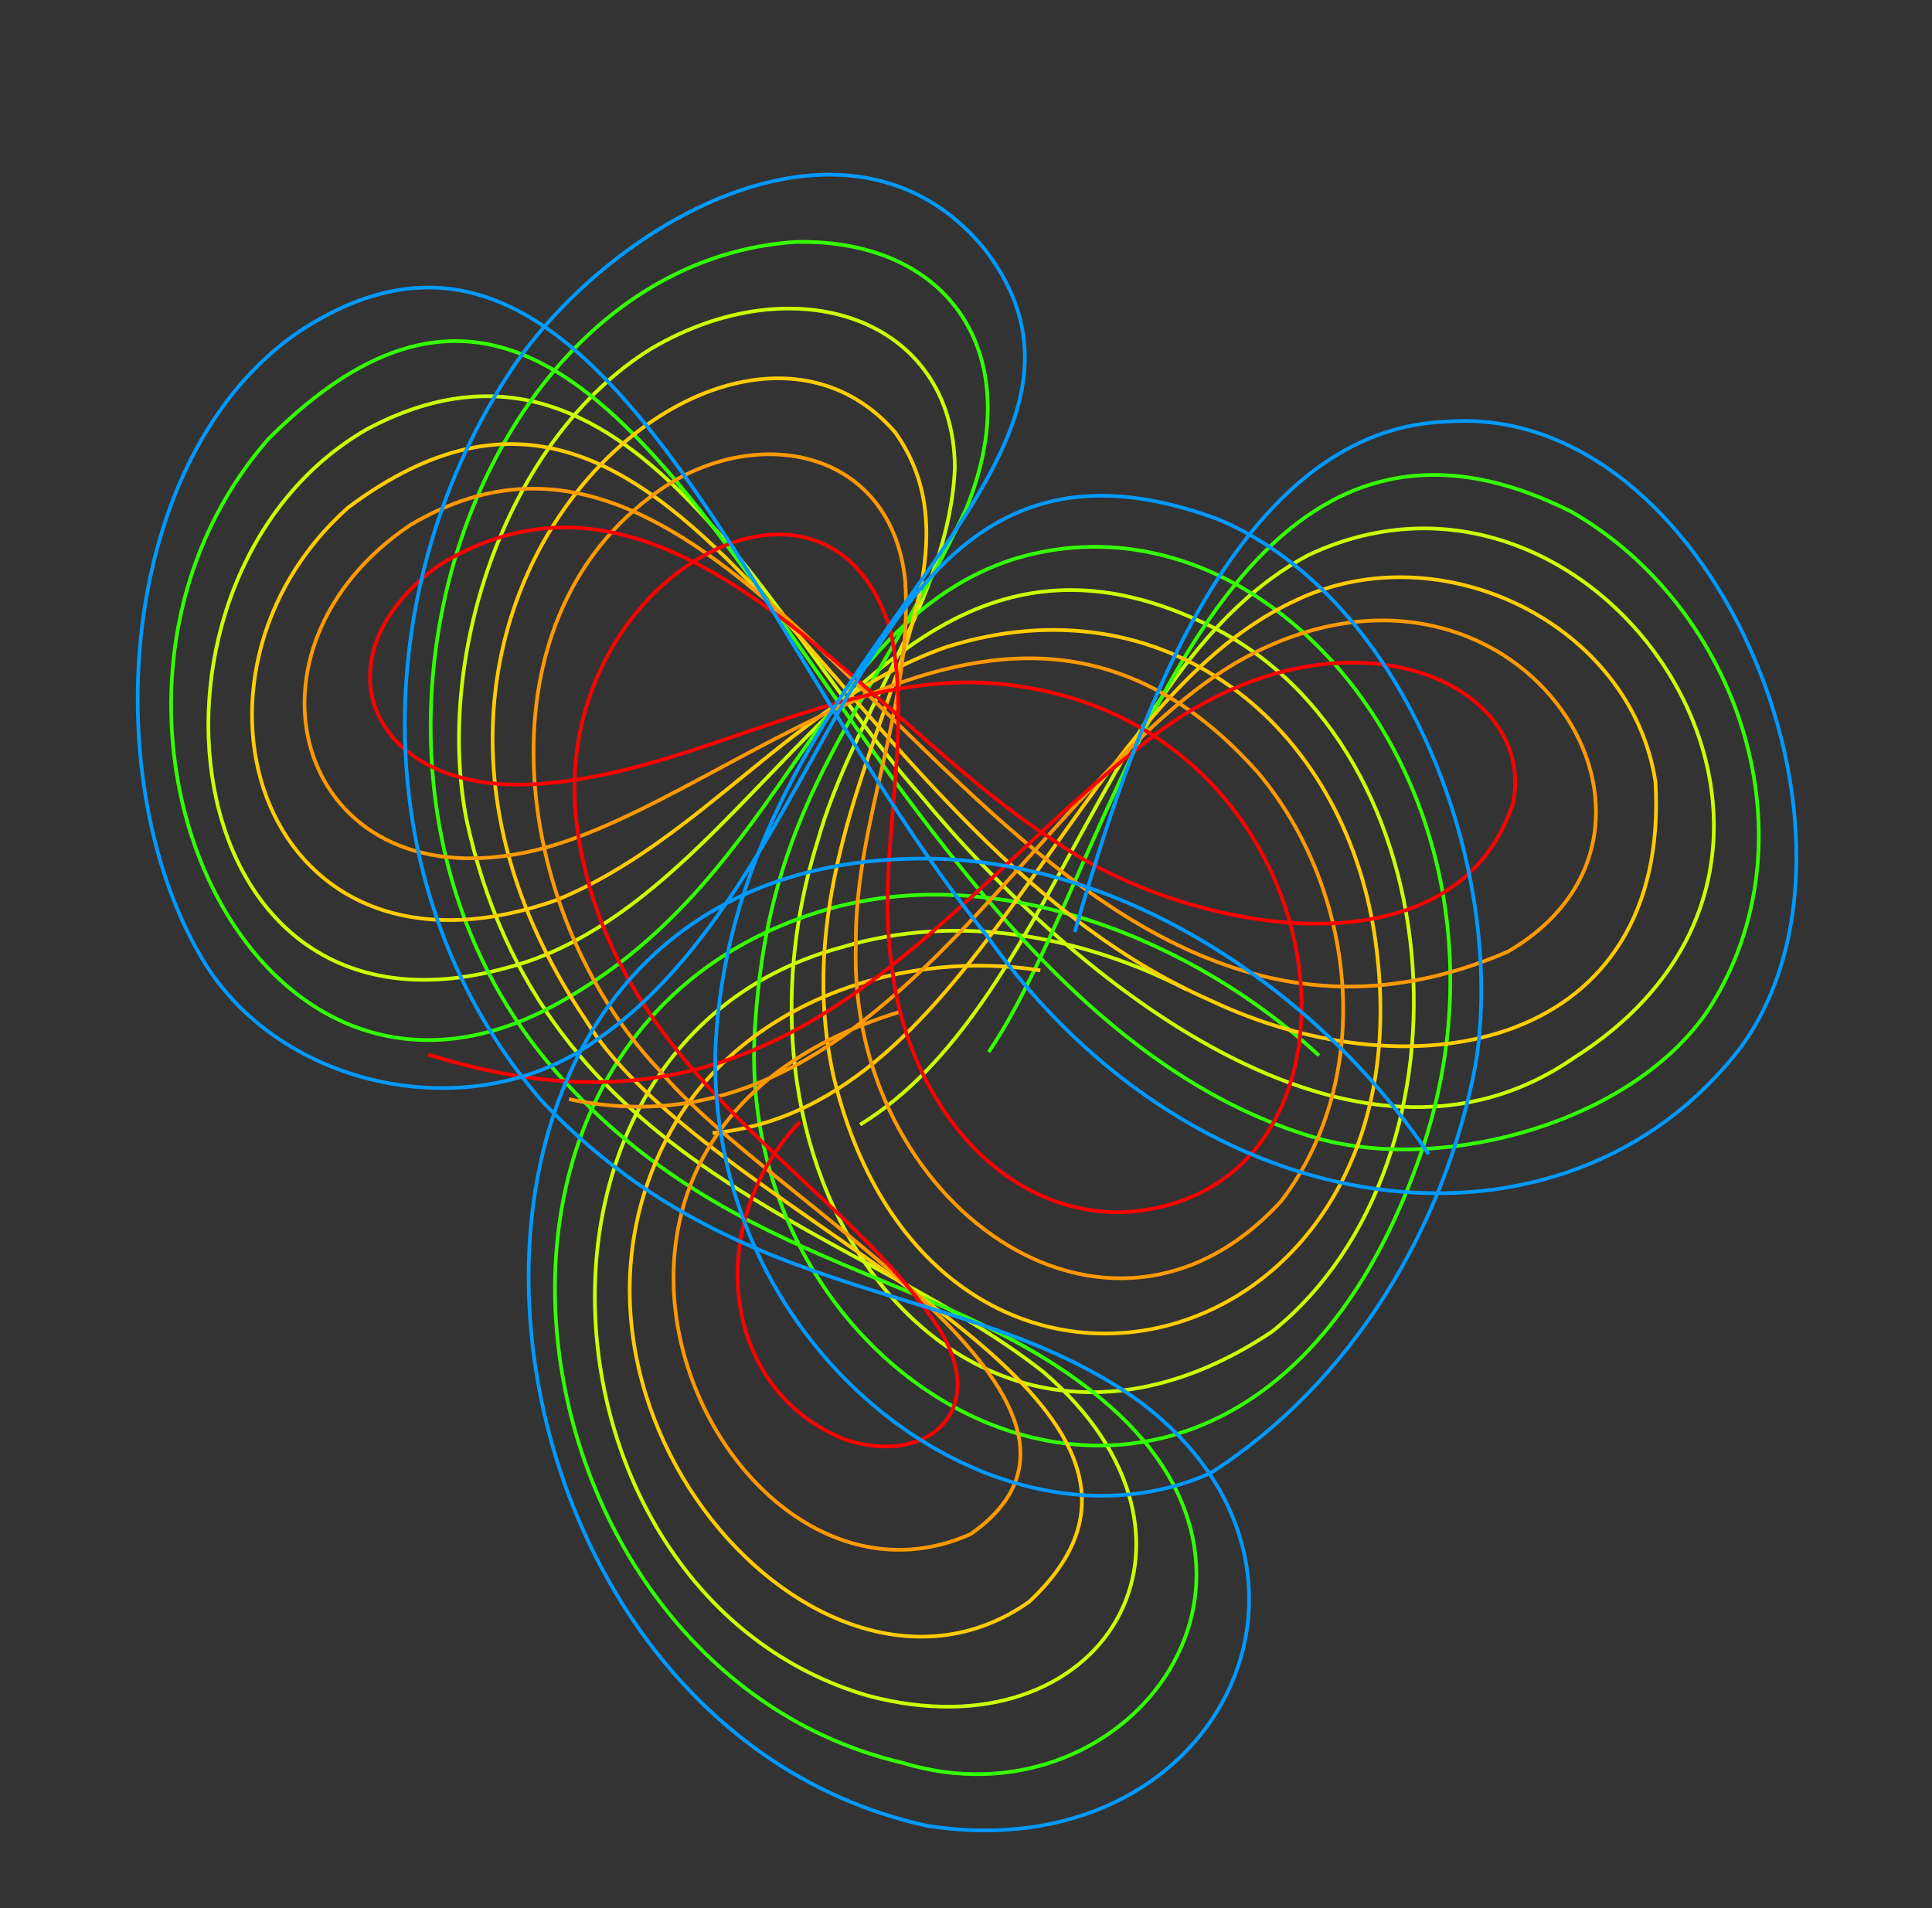 <?xml version="1.0" encoding="UTF-8" standalone="no"?>
<!-- Created with Drawmetry (http://www.drawmetry.com/) -->
<svg width = "523.30" height = "516.83"
  xmlns:dm="http://www.drawmetry.com"
  xmlns="http://www.w3.org/2000/svg">
  <rect width="100%" height="100%" fill="#333333" stroke="none"/>
  <g transform = "translate(10.00, 10.00)" >
    <path id = "S_0"  stroke="#ccff00" stroke-width="1.0" fill="none" d = "
      M 222.974 294.624
      C 275.367 262.58 288.526 170.266 344.313 140.388
      C 423.929 102.679 503.308 221.474 416.357 276.503
      C 357.267 317.389 281.347 256.24 239.225 205.295
      C 197.914 158.744 159.884 68.731 89.405 106.252
      C 20.979 145.573 34.837 277.541 127.033 252.195
      C 197.63 234.222 227.098 119.105 313.693 157.682
      C 384.008 187.73 392.72 303.99 334.594 350.651
      C 253.011 405.25 181.467 314.401 211.331 218.263
      C 221.091 183.281 247.27 151.821 248.633 116.564
      C 248.248 75.943 205.175 61.573 166.348 84.459
      C 127.483 108.512 107.851 166.793 116.234 211.425
      C 136.703 307.642 221.781 321.631 272.565 361.58
      C 324.87 406.325 289.269 466.38 225.109 449.316
      C 133.185 422.457 122.506 272.156 218.038 246.57
      C 249.056 237.182 282.914 243.303 311.446 258.041" />
    <path id = "S_1"  stroke="#33ff00" stroke-width="1.0" fill="none" d = "
      M 257.802 274.952
      C 291.984 225.017 318.046 79.598 415.559 128.58
      C 461.219 154.693 482.211 217.64 452.774 263.472
      C 432.418 293.82 381.866 307.829 347.29 298.453
      C 210.607 259.687 171.747 0.004 62.768 108.824
      C 0.005 180.546 58.039 310.409 143.112 260.64
      C 203.61 225.929 211.644 158.574 264.554 141.445
      C 336.405 119.427 408.611 210.367 373.82 305.357
      C 324.49 442.106 185.772 373.468 194.647 266.145
      C 198.871 204.737 226.282 181.769 251.706 127.802
      C 268.692 86.186 247.258 54.599 205.47 55.535
      C 116.379 61.452 70.914 201.204 140.653 280.371
      C 188.835 335.173 248.495 333.904 290.592 370.882
      C 345.808 419.308 294.042 485.693 234.427 467.475
      C 126.755 442.182 100.384 269.341 214.025 236.327
      C 260.354 223.082 313.422 244.494 347.243 275.888" />
    <path id = "S_2"  stroke="#ffcc00" stroke-width="1.0" fill="none" d = "
      M 183.039 296.918
      C 255.377 289.983 279.355 180.99 340.941 152.639
      C 379.999 133.98 431.781 158.719 438.404 201.801
      C 442.43 273.606 373.498 287.308 317.975 261.025
      C 213.561 215.228 176.404 58.796 84.344 127.43
      C 33.05 173.003 60.365 261.847 140.527 233.873
      C 179.926 217.87 205.979 179.284 246.416 165.233
      C 304.804 146.874 354.028 185.583 362.474 244.258
      C 379.288 361.121 242.923 394.81 215.751 281.464
      C 199.41 207.101 263.108 150.162 232.467 107.112
      C 186.397 53.924 73.2 154.538 148.748 266.415
      C 182.013 321.27 328.848 367.633 268.767 423.851
      C 211.761 464.115 127.433 367.516 174.127 292.205
      C 194.479 260.387 235.351 247.185 271.786 252.839" />
    <path id = "S_3"  stroke="#ff9900" stroke-width="1.0" fill="none" d = "
      M 144.109 287.73
      C 232.103 306.328 272.756 192.208 332.957 165.291
      C 402.932 133.424 454.674 215.191 398.341 247.81
      C 262.939 306.093 201.644 72.442 101.076 132.24
      C 51.596 165.626 69.825 231.365 129.042 221.501
      C 185.801 212.841 262.112 121.787 330.892 199.448
      C 357.535 231.354 362.712 281.717 337.022 315.332
      C 289.967 366.802 219.434 315.467 221.814 245.866
      C 221.433 212.381 237.565 180.522 235.158 147.021
      C 231.398 112.53 197.176 105.117 171.206 121.089
      C 117.537 155.434 128.023 237.344 168.715 280.003
      C 198.588 315.978 303.205 370.268 252.936 405.512
      C 185.948 435.534 121.028 298.808 233.424 264.169" />
    <path id = "S_4"  stroke="#ff0000" stroke-width="1.0" fill="none" d = "
      M 105.984 275.628
      C 202.954 306.152 241.468 236.497 301.516 190.02
      C 352.556 150.571 407.115 174.314 399.739 207.835
      C 383.565 256.127 310.577 242.564 275.125 217.441
      C 224.234 184.892 171.858 104.87 109.2 142.929
      C 73.823 167.903 90.296 207.244 138.876 202.073
      C 182.738 198.037 222.696 168.425 267.484 176.114
      C 356.667 190.363 367.571 314.795 293.858 318.36
      C 258.67 318.746 235.142 284.916 231.593 251.935
      C 227.093 221.839 237.434 191.161 231.331 161.324
      C 214.959 104.6 138.429 146.718 146.144 212.696
      C 154.6 281.072 217.933 308.561 244.557 350.266
      C 258.064 372.361 241.029 387.181 218.946 379.949
      C 184.25 366.11 180.994 320.484 206.658 293.895" />
    <path id = "S_5"  stroke="#0099ff" stroke-width="1.0" fill="none" d = "
      M 281.104 242.441
      C 295.587 192.58 322.478 106.26 381.837 104.205
      C 453.335 98.743 502.957 217.08 461.453 273.752
      C 414.08 335.449 314.42 324.426 257.099 243.211
      C 192.612 163.207 151.66 27.081 71.296 79.634
      C 21.175 113.467 15.474 203.371 46.07 251.83
      C 68.005 285.743 119.5 295.459 151.975 271.406
      C 221.318 223.046 221.823 94.23 320.027 130.693
      C 371.1 152.239 398.181 225.539 389.676 278.36
      C 381.345 322.522 356.024 364.649 317.924 388.987
      C 260.702 414.572 182.579 357.442 183.723 275.686
      C 187.389 166.184 303.611 117.036 256.271 56.95
      C 220.685 14.541 157.753 48.133 129.484 88.697
      C 88.811 149.035 88.346 232.067 136.567 287.999
      C 190.222 344.944 252.257 336.138 298.673 369.638
      C 359.708 415.431 319.663 496.832 241.177 484.548
      C 108.054 455.652 87.638 224.107 238.627 222.564
      C 293.632 221.922 347.398 258.627 376.983 302.638" />
  </g>
</svg>
